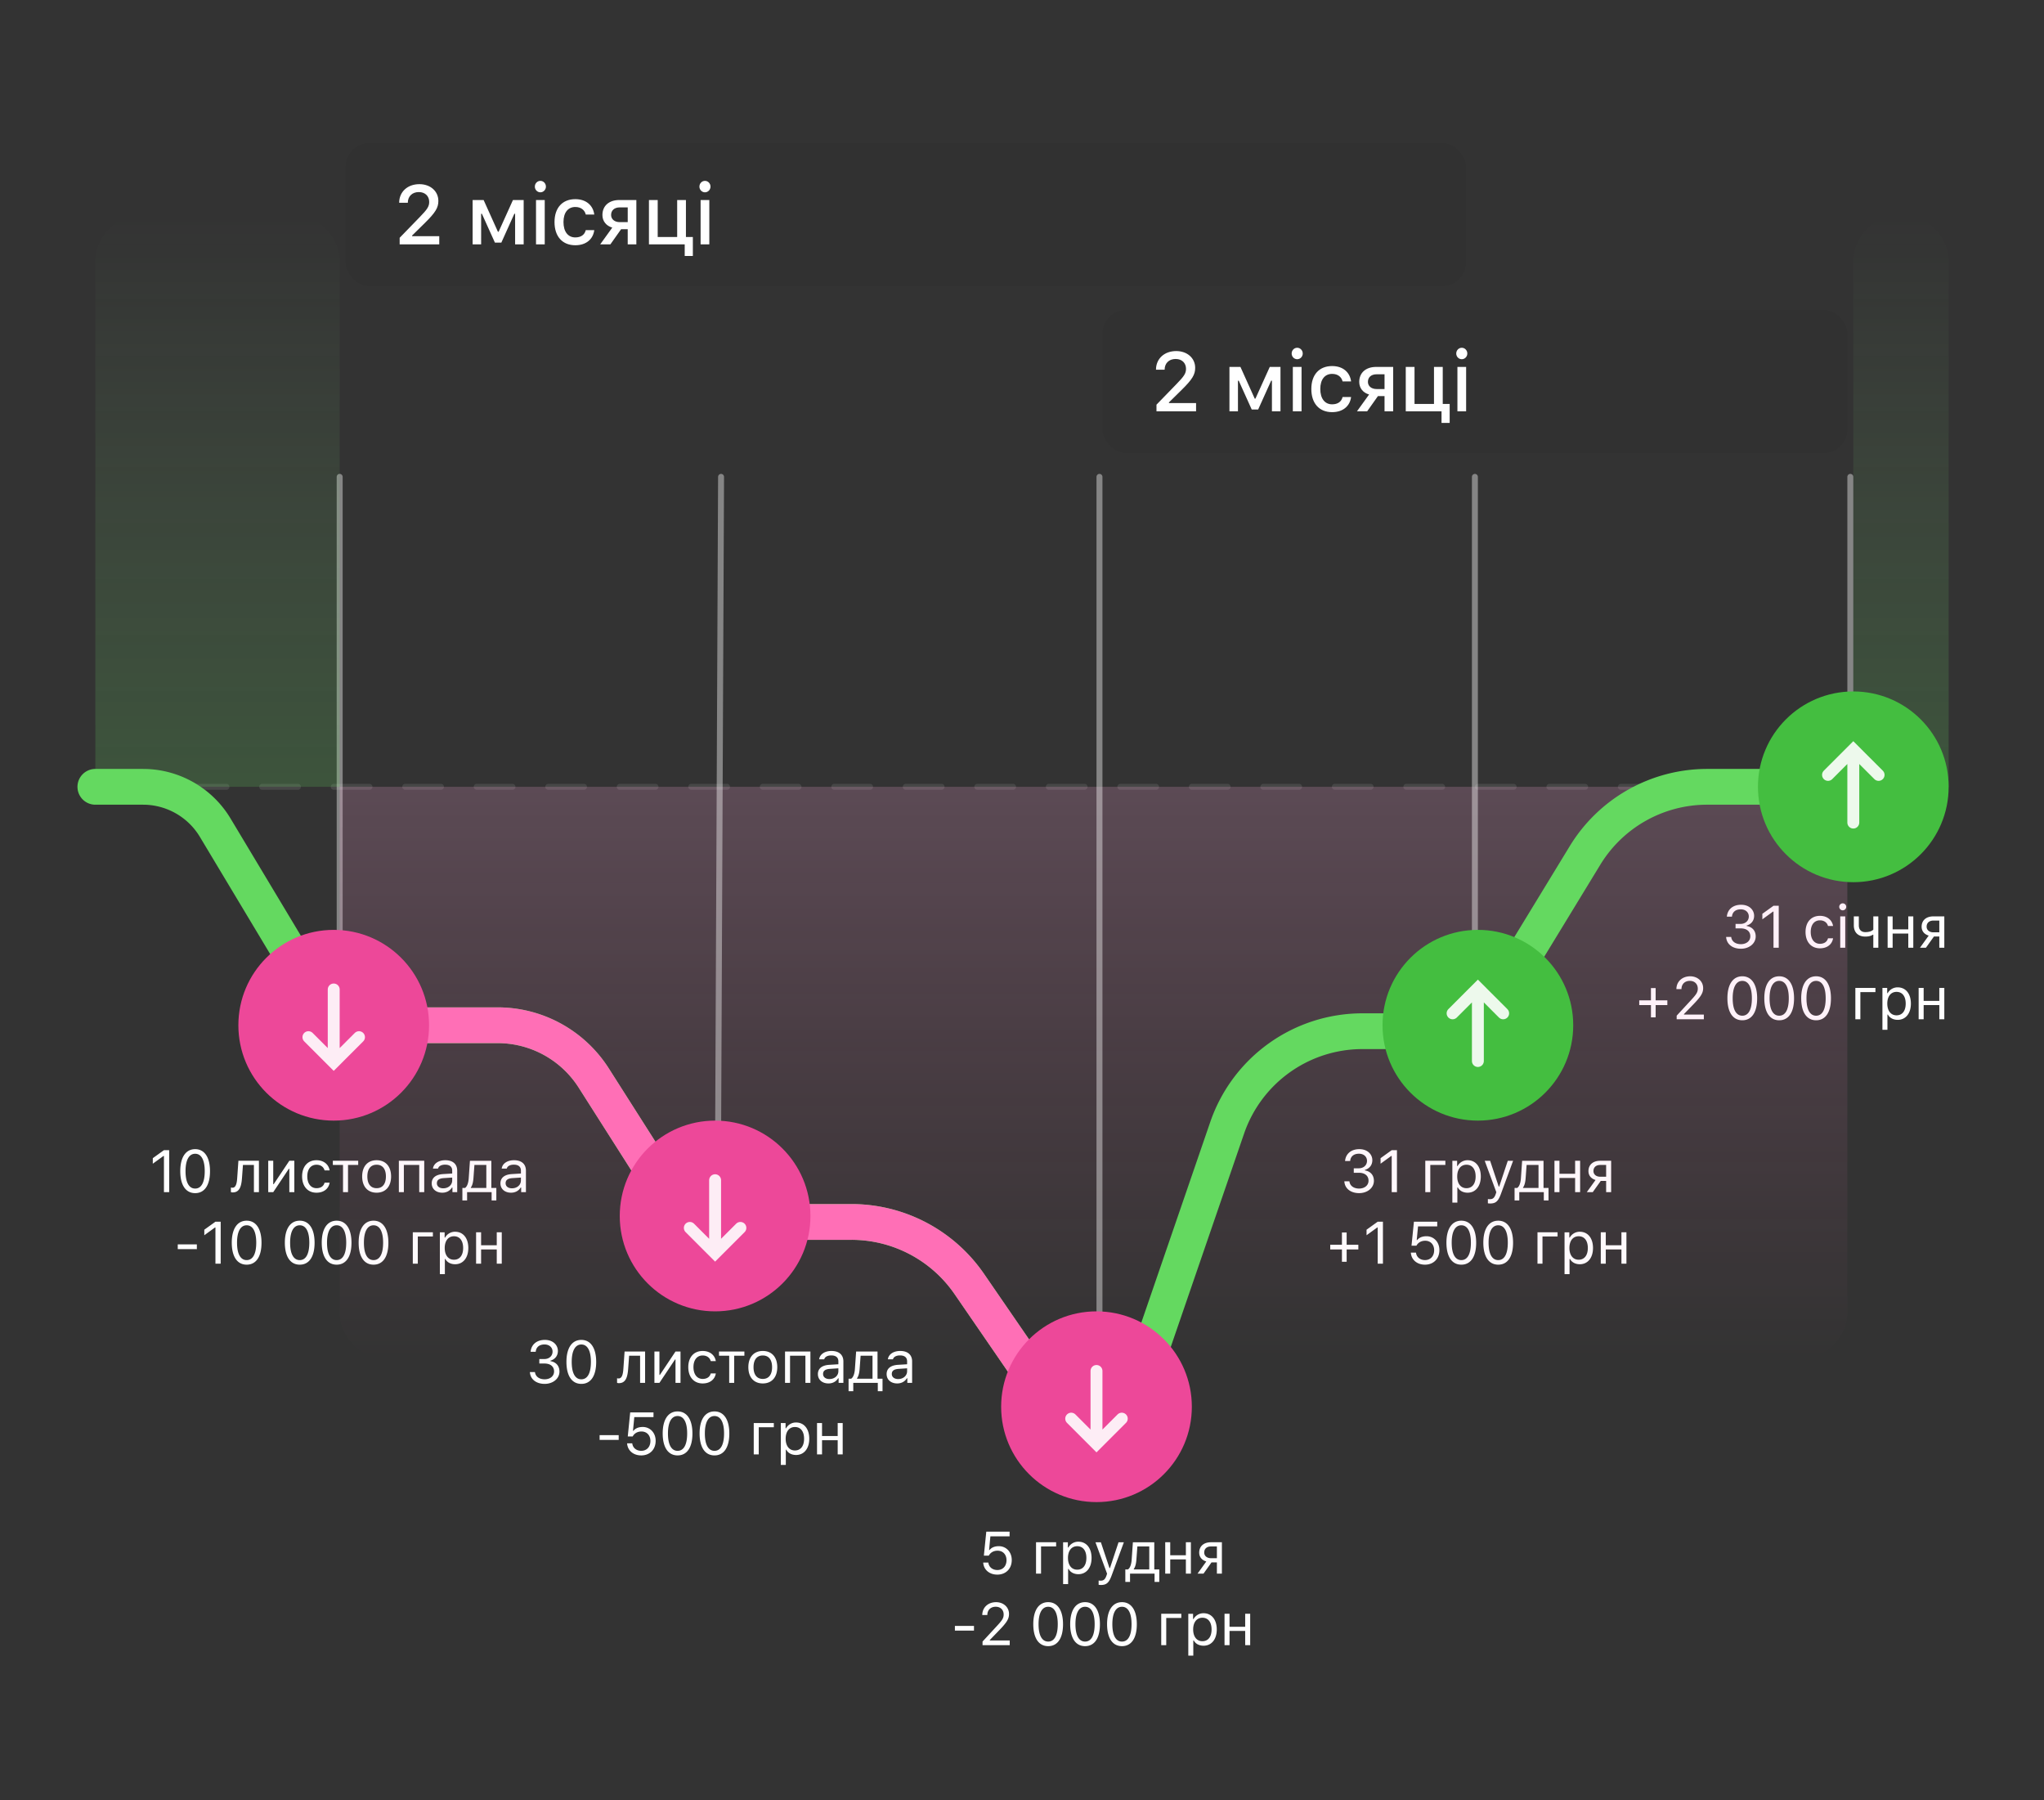 <svg xmlns="http://www.w3.org/2000/svg" width="343" height="302" viewBox="0 0 343 302">
    <rect x="0" y="0" width="343" height="302" fill="#333333" stroke="none"/>
    <defs>
        <linearGradient id="a" x1="50%" x2="50%" y1="0%" y2="100%">
            <stop offset="0%" stop-color="#FFA8DC"/>
            <stop offset="100%" stop-color="#FF6FB6" stop-opacity="0"/>
        </linearGradient>
        <linearGradient id="b" x1="50%" x2="50%" y1="0%" y2="100%">
            <stop offset="0%" stop-color="#9DEE99" stop-opacity="0"/>
            <stop offset="100%" stop-color="#64D960"/>
        </linearGradient>
        <linearGradient id="c" x1="50%" x2="50%" y1="0%" y2="100%">
            <stop offset="0%" stop-color="#9DEE99" stop-opacity="0"/>
            <stop offset="100%" stop-color="#64D960"/>
        </linearGradient>
    </defs>
    <g fill="none" fill-rule="evenodd">
        <path d="M0 0h343v302H0z" opacity=".1"/>
        <g transform="translate(58 24)">
            <rect width="188" height="24" fill="#000" opacity=".05" rx="4"/>
            <path fill="#FFF" fill-rule="nonzero" d="M8.984 10.02c0-1.838 1.402-3.124 3.391-3.124 1.853 0 3.186 1.183 3.186 2.817 0 1.141-.5 1.948-2.229 3.657l-2.174 2.14v.116h4.553V17H9.066v-1.107l3.377-3.48c1.251-1.285 1.58-1.764 1.58-2.543 0-.936-.65-1.647-1.744-1.647-1.114 0-1.845.724-1.845 1.798h-1.45zM22.74 17H21.31V9.556h1.846l2.4 5.325h.116l2.406-5.325h1.798V17H28.44v-5.134h-.13L26.13 16.7h-1.08l-2.181-4.833h-.13V17zm9.208 0V9.556h1.463V17h-1.463zm.732-8.736c-.513 0-.93-.431-.93-.957 0-.534.417-.964.93-.964.513 0 .93.43.93.964 0 .526-.417.957-.93.957zm9.044 3.725h-1.428c-.171-.724-.773-1.264-1.757-1.264-1.23 0-1.983.943-1.983 2.529 0 1.613.76 2.577 1.983 2.577.93 0 1.565-.424 1.757-1.224h1.428c-.191 1.497-1.34 2.537-3.178 2.537-2.167 0-3.494-1.463-3.494-3.89 0-2.386 1.32-3.842 3.487-3.842 1.866 0 2.994 1.087 3.185 2.577zm4.28 1.279h1.333v-2.475h-1.333c-.889 0-1.456.485-1.456 1.271 0 .705.574 1.204 1.456 1.204zM47.336 17v-2.55h-1.107L44.424 17h-1.71l2.031-2.816c-1.025-.294-1.654-1.087-1.654-2.113 0-1.551 1.12-2.515 2.837-2.515h2.857V17h-1.45zm10.931 1.948H56.9V17h-6.002V9.556h1.47v6.207h3.267V9.556h1.47v6.207h1.162v3.185zm1.3-1.948V9.556h1.462V17h-1.463zm.73-8.736c-.512 0-.929-.431-.929-.957 0-.534.417-.964.93-.964.512 0 .93.43.93.964 0 .526-.418.957-.93.957z"/>
        </g>
        <g transform="translate(185 52)">
            <rect width="125" height="24" fill="#000" opacity=".05" rx="4"/>
            <path fill="#FFF" fill-rule="nonzero" d="M8.984 10.02c0-1.838 1.402-3.124 3.391-3.124 1.853 0 3.186 1.183 3.186 2.817 0 1.141-.5 1.948-2.229 3.657l-2.174 2.14v.116h4.553V17H9.066v-1.107l3.377-3.48c1.251-1.285 1.58-1.764 1.58-2.543 0-.936-.65-1.647-1.744-1.647-1.114 0-1.845.724-1.845 1.798h-1.45zM22.74 17H21.31V9.556h1.846l2.4 5.325h.116l2.406-5.325h1.798V17H28.44v-5.134h-.13L26.13 16.7h-1.08l-2.181-4.833h-.13V17zm9.208 0V9.556h1.463V17h-1.463zm.732-8.736c-.513 0-.93-.431-.93-.957 0-.534.417-.964.93-.964.513 0 .93.43.93.964 0 .526-.417.957-.93.957zm9.044 3.725h-1.428c-.171-.724-.773-1.264-1.757-1.264-1.23 0-1.983.943-1.983 2.529 0 1.613.76 2.577 1.983 2.577.93 0 1.565-.424 1.757-1.224h1.428c-.191 1.497-1.34 2.537-3.178 2.537-2.167 0-3.494-1.463-3.494-3.89 0-2.386 1.32-3.842 3.487-3.842 1.866 0 2.994 1.087 3.185 2.577zm4.28 1.279h1.333v-2.475h-1.333c-.889 0-1.456.485-1.456 1.271 0 .705.574 1.204 1.456 1.204zM47.336 17v-2.55h-1.107L44.424 17h-1.71l2.031-2.816c-1.025-.294-1.654-1.087-1.654-2.113 0-1.551 1.12-2.515 2.837-2.515h2.857V17h-1.45zm10.931 1.948H56.9V17h-6.002V9.556h1.47v6.207h3.267V9.556h1.47v6.207h1.162v3.185zm1.3-1.948V9.556h1.462V17h-1.463zm.73-8.736c-.512 0-.929-.431-.929-.957 0-.534.417-.964.93-.964.512 0 .93.43.93.964 0 .526-.418.957-.93.957z"/>
        </g>
        <path stroke="#FFF" stroke-dasharray="6" stroke-linecap="round" d="M32 132h279" opacity=".1"/>
        <path stroke="#FFF" stroke-linecap="round" d="M57 80v104" opacity=".4"/>
        <path fill="#FFF" fill-rule="nonzero" d="M27.511 200v-6.07h-.078l-1.792 1.3v-.928l1.875-1.348h.874V200h-.879zm5.24.166c-1.587 0-2.5-1.348-2.5-3.691 0-2.325.922-3.687 2.5-3.687 1.567 0 2.49 1.367 2.49 3.701 0 2.34-.908 3.677-2.49 3.677zm0-.767c1.04 0 1.606-1.035 1.606-2.924 0-1.87-.576-2.915-1.606-2.915-1.03 0-1.617 1.054-1.617 2.915 0 1.884.577 2.924 1.617 2.924zm7.852-1.709c-.108 1.446-.454 2.354-1.548 2.354a.785.785 0 0 1-.308-.054v-.771c.044.014.142.039.264.039.522 0 .723-.61.79-1.587l.206-2.935h3.442V200h-.84v-4.56h-1.84l-.166 2.25zm5.249 2.31h-.84v-5.264h.84v3.926h.078l2.622-3.926h.84V200h-.84v-3.926h-.078L45.852 200zm9.463-3.652h-.85c-.136-.523-.6-.948-1.357-.948-.947 0-1.543.757-1.543 1.949 0 1.215.606 1.987 1.543 1.987.708 0 1.201-.327 1.358-.923h.85c-.152.967-.938 1.68-2.203 1.68-1.475 0-2.417-1.07-2.417-2.744 0-1.641.938-2.705 2.412-2.705 1.28 0 2.06.766 2.207 1.704zm4.795-1.612v.703h-1.709V200h-.84v-4.56h-1.708v-.704h4.257zm3.091 5.357c-1.499 0-2.426-1.035-2.426-2.725 0-1.694.927-2.724 2.426-2.724 1.5 0 2.427 1.03 2.427 2.724 0 1.69-.928 2.725-2.427 2.725zm0-.757c.997 0 1.558-.723 1.558-1.968 0-1.25-.561-1.968-1.558-1.968-.996 0-1.557.718-1.557 1.968 0 1.245.561 1.968 1.557 1.968zm7.15.664v-4.56h-2.579V200h-.84v-5.264h4.258V200h-.84zm4.028-.645c.864 0 1.504-.566 1.504-1.318v-.483l-1.416.092c-.801.054-1.153.333-1.153.86 0 .537.454.85 1.065.85zm-.156.738c-1.021 0-1.778-.606-1.778-1.568 0-.942.694-1.484 1.92-1.557l1.518-.093v-.479c0-.649-.406-1.005-1.192-1.005-.63 0-1.07.239-1.186.654h-.85c.112-.845.943-1.401 2.066-1.401 1.284 0 2.002.659 2.002 1.752V200h-.801v-.776h-.078c-.342.561-.918.869-1.621.869zm7.387-.796v-3.858h-1.997l-.166 2.251c-.048.64-.185 1.202-.434 1.529v.078h2.597zm-3.227 2.095h-.791v-2.095h.44c.385-.254.576-.918.624-1.626l.205-2.935h3.59v4.56h.84v2.096h-.792V200h-4.116v1.392zm7.53-2.037c.864 0 1.503-.566 1.503-1.318v-.483l-1.416.092c-.8.054-1.152.333-1.152.86 0 .537.454.85 1.065.85zm-.157.738c-1.02 0-1.777-.606-1.777-1.568 0-.942.693-1.484 1.919-1.557l1.518-.093v-.479c0-.649-.405-1.005-1.191-1.005-.63 0-1.07.239-1.186.654h-.85c.112-.845.942-1.401 2.065-1.401 1.285 0 2.002.659 2.002 1.752V200h-.8v-.776h-.079c-.341.561-.918.869-1.62.869zm-52.722 9.47H29.83v-.795h3.204v.795zm3.12 2.437v-6.07h-.078l-1.792 1.3v-.928l1.875-1.348h.874V212h-.879zm5.24.166c-1.587 0-2.5-1.348-2.5-3.691 0-2.325.922-3.687 2.5-3.687 1.567 0 2.49 1.367 2.49 3.701 0 2.34-.908 3.677-2.49 3.677zm0-.767c1.04 0 1.606-1.035 1.606-2.924 0-1.87-.576-2.915-1.606-2.915-1.03 0-1.617 1.054-1.617 2.915 0 1.884.577 2.924 1.617 2.924zm8.906.767c-1.587 0-2.5-1.348-2.5-3.691 0-2.325.923-3.687 2.5-3.687 1.568 0 2.49 1.367 2.49 3.701 0 2.34-.908 3.677-2.49 3.677zm0-.767c1.04 0 1.607-1.035 1.607-2.924 0-1.87-.576-2.915-1.607-2.915-1.03 0-1.616 1.054-1.616 2.915 0 1.884.576 2.924 1.616 2.924zm6.192.767c-1.587 0-2.5-1.348-2.5-3.691 0-2.325.923-3.687 2.5-3.687 1.567 0 2.49 1.367 2.49 3.701 0 2.34-.908 3.677-2.49 3.677zm0-.767c1.04 0 1.606-1.035 1.606-2.924 0-1.87-.576-2.915-1.606-2.915-1.03 0-1.616 1.054-1.616 2.915 0 1.884.576 2.924 1.616 2.924zm6.192.767c-1.587 0-2.5-1.348-2.5-3.691 0-2.325.923-3.687 2.5-3.687 1.567 0 2.49 1.367 2.49 3.701 0 2.34-.908 3.677-2.49 3.677zm0-.767c1.04 0 1.606-1.035 1.606-2.924 0-1.87-.576-2.915-1.606-2.915-1.03 0-1.616 1.054-1.616 2.915 0 1.884.576 2.924 1.616 2.924zm9.956-3.96h-2.529V212h-.84v-5.264h3.37v.703zm3.736-.795c1.343 0 2.212 1.069 2.212 2.724 0 1.646-.874 2.725-2.212 2.725-.752 0-1.357-.327-1.646-.884h-.078v2.549h-.84v-7.022h.801v.88h.078a1.898 1.898 0 0 1 1.685-.972zm-.2 4.692c.967 0 1.543-.737 1.543-1.968 0-1.23-.576-1.968-1.538-1.968-.952 0-1.553.757-1.553 1.968 0 1.206.6 1.968 1.548 1.968zm7.183.664v-2.383h-2.627V212h-.84v-5.264h.84v2.178h2.627v-2.178h.84V212h-.84zM90.503 228.753V228h.835c.81 0 1.386-.518 1.386-1.25 0-.66-.503-1.196-1.352-1.196-.85 0-1.402.434-1.475 1.225h-.854c.088-1.147.962-1.992 2.387-1.992 1.392 0 2.193.879 2.188 1.865-.005.85-.532 1.411-1.255 1.621v.079c.913.146 1.519.766 1.519 1.748 0 1.181-1.08 2.065-2.48 2.065-1.432 0-2.418-.786-2.481-1.982h.85c.077.742.712 1.215 1.62 1.215.928 0 1.587-.532 1.587-1.323 0-.815-.61-1.323-1.601-1.323h-.874zm7.05 3.413c-1.586 0-2.5-1.348-2.5-3.691 0-2.325.924-3.687 2.5-3.687 1.568 0 2.491 1.367 2.491 3.701 0 2.34-.908 3.677-2.49 3.677zm0-.767c1.04 0 1.607-1.035 1.607-2.924 0-1.87-.576-2.915-1.606-2.915-1.03 0-1.616 1.054-1.616 2.915 0 1.884.576 2.924 1.616 2.924zm7.853-1.709c-.108 1.446-.454 2.354-1.548 2.354a.785.785 0 0 1-.308-.054v-.771c.044.014.142.039.264.039.523 0 .723-.61.791-1.587l.205-2.935h3.443V232h-.84v-4.56h-1.841l-.166 2.25zm5.25 2.31h-.84v-5.264h.84v3.926h.077l2.622-3.926h.84V232h-.84v-3.926h-.078L110.655 232zm9.462-3.652h-.85c-.136-.523-.6-.948-1.357-.948-.947 0-1.543.757-1.543 1.949 0 1.215.606 1.987 1.543 1.987.708 0 1.202-.327 1.358-.923h.85c-.152.967-.938 1.68-2.203 1.68-1.474 0-2.417-1.07-2.417-2.744 0-1.641.938-2.705 2.412-2.705 1.28 0 2.06.766 2.207 1.704zm4.796-1.612v.703h-1.71V232h-.84v-4.56h-1.708v-.704h4.258zm3.09 5.357c-1.498 0-2.426-1.035-2.426-2.725 0-1.694.928-2.724 2.427-2.724s2.426 1.03 2.426 2.724c0 1.69-.927 2.725-2.426 2.725zm0-.757c.997 0 1.558-.723 1.558-1.968 0-1.25-.561-1.968-1.557-1.968-.996 0-1.558.718-1.558 1.968 0 1.245.562 1.968 1.558 1.968zm7.15.664v-4.56h-2.579V232h-.84v-5.264h4.258V232h-.84zm4.028-.645c.864 0 1.504-.566 1.504-1.318v-.483l-1.416.092c-.8.054-1.152.333-1.152.86 0 .537.454.85 1.064.85zm-.156.738c-1.02 0-1.778-.606-1.778-1.568 0-.942.694-1.484 1.92-1.557l1.518-.093v-.479c0-.649-.405-1.005-1.192-1.005-.63 0-1.069.239-1.186.654h-.85c.113-.845.943-1.401 2.066-1.401 1.284 0 2.002.659 2.002 1.752V232h-.801v-.776h-.078c-.342.561-.918.869-1.621.869zm7.388-.796v-3.858h-1.997l-.166 2.251c-.05.64-.186 1.202-.435 1.529v.078h2.598zm-3.228 2.095h-.79v-2.095h.439c.385-.254.576-.918.625-1.626l.205-2.935h3.589v4.56h.84v2.096h-.792V232h-4.116v1.392zm7.53-2.037c.864 0 1.504-.566 1.504-1.318v-.483l-1.416.092c-.801.054-1.153.333-1.153.86 0 .537.454.85 1.065.85zm-.156.738c-1.021 0-1.778-.606-1.778-1.568 0-.942.694-1.484 1.92-1.557l1.518-.093v-.479c0-.649-.406-1.005-1.192-1.005-.63 0-1.07.239-1.186.654h-.85c.112-.845.943-1.401 2.066-1.401 1.284 0 2.002.659 2.002 1.752V232h-.801v-.776h-.078c-.342.561-.918.869-1.621.869zm-46.739 9.47h-3.203v-.795h3.203v.795zm3.78 2.603c-1.333 0-2.29-.82-2.368-2.026h.864c.078.752.683 1.255 1.513 1.255.923 0 1.534-.665 1.534-1.65 0-.953-.61-1.593-1.5-1.593-.668 0-1.196.308-1.474.83h-.825l.405-4.028h3.911v.786h-3.222l-.22 2.295h.078c.342-.425.864-.64 1.567-.64 1.182 0 2.159.928 2.159 2.325 0 1.45-.982 2.446-2.422 2.446zm6.104 0c-1.587 0-2.5-1.348-2.5-3.691 0-2.325.922-3.687 2.5-3.687 1.567 0 2.49 1.367 2.49 3.701 0 2.34-.908 3.677-2.49 3.677zm0-.767c1.04 0 1.606-1.035 1.606-2.924 0-1.87-.576-2.915-1.606-2.915-1.03 0-1.617 1.054-1.617 2.915 0 1.884.576 2.924 1.617 2.924zm6.191.767c-1.587 0-2.5-1.348-2.5-3.691 0-2.325.923-3.687 2.5-3.687 1.568 0 2.49 1.367 2.49 3.701 0 2.34-.908 3.677-2.49 3.677zm0-.767c1.04 0 1.607-1.035 1.607-2.924 0-1.87-.577-2.915-1.607-2.915s-1.616 1.054-1.616 2.915c0 1.884.576 2.924 1.616 2.924zm9.957-3.96h-2.53V244h-.84v-5.264h3.37v.703zm3.735-.795c1.343 0 2.212 1.069 2.212 2.724 0 1.646-.874 2.725-2.212 2.725-.752 0-1.357-.327-1.645-.884h-.078v2.549h-.84v-7.022h.8v.88h.079a1.898 1.898 0 0 1 1.684-.972zm-.2 4.692c.967 0 1.543-.737 1.543-1.968 0-1.23-.576-1.968-1.538-1.968-.952 0-1.553.757-1.553 1.968 0 1.206.601 1.968 1.548 1.968zm7.183.664v-2.383h-2.627V244h-.84v-5.264h.84v2.178h2.627v-2.178h.84V244h-.84zM167.357 264.166c-1.333 0-2.29-.82-2.368-2.026h.864c.079.752.684 1.255 1.514 1.255.923 0 1.533-.665 1.533-1.65 0-.953-.61-1.593-1.499-1.593-.669 0-1.196.308-1.474.83h-.826l.406-4.028h3.91v.786h-3.222l-.22 2.295h.079c.341-.425.864-.64 1.567-.64 1.182 0 2.158.928 2.158 2.325 0 1.45-.981 2.446-2.422 2.446zm9.869-4.727h-2.53V264h-.84v-5.264h3.37v.703zm3.736-.795c1.342 0 2.212 1.069 2.212 2.724 0 1.646-.874 2.725-2.212 2.725-.752 0-1.358-.327-1.646-.884h-.078v2.549h-.84v-7.022h.8v.88h.08a1.898 1.898 0 0 1 1.684-.972zm-.2 4.692c.966 0 1.542-.737 1.542-1.968 0-1.23-.576-1.968-1.538-1.968-.952 0-1.552.757-1.552 1.968 0 1.206.6 1.968 1.547 1.968zm3.974 2.568c-.112 0-.258-.01-.376-.029v-.718c.103.02.235.025.352.025.483 0 .747-.23.967-.865l.097-.312-1.948-5.269h.908l1.446 4.331h.078l1.44-4.33h.894l-2.056 5.585c-.45 1.221-.87 1.582-1.802 1.582zm8.12-2.607v-3.858h-1.996l-.166 2.251c-.05.64-.186 1.202-.435 1.529v.078h2.598zm-3.227 2.095h-.79v-2.095h.439c.385-.254.576-.918.625-1.626l.205-2.935h3.589v4.56h.84v2.096h-.792V264h-4.116v1.392zM199 264v-2.383h-2.626V264h-.84v-5.264h.84v2.178H199v-2.178h.84V264H199zm4.215-2.588h.99v-1.973h-.99c-.694 0-1.138.381-1.138 1.021 0 .557.45.952 1.138.952zm.99 2.588v-1.885h-.902L201.959 264h-1.001l1.47-2.041c-.743-.21-1.192-.757-1.192-1.48 0-1.083.772-1.743 1.978-1.743h1.83V264h-.84zm-40.763 9.563h-3.203v-.795h3.203v.795zm1.392-2.622c0-1.254.967-2.153 2.314-2.153 1.23 0 2.173.835 2.173 1.978 0 .81-.351 1.396-1.62 2.71l-1.602 1.655v.078h3.34V276h-4.561v-.605l2.383-2.579c.898-.971 1.162-1.337 1.162-1.958 0-.747-.503-1.303-1.333-1.303-.845 0-1.407.551-1.407 1.386h-.85zm11.06 5.225c-1.587 0-2.5-1.348-2.5-3.691 0-2.325.923-3.687 2.5-3.687 1.567 0 2.49 1.367 2.49 3.701 0 2.34-.908 3.677-2.49 3.677zm0-.767c1.04 0 1.606-1.035 1.606-2.924 0-1.87-.576-2.915-1.606-2.915-1.03 0-1.616 1.054-1.616 2.915 0 1.884.576 2.924 1.616 2.924zm6.192.767c-1.587 0-2.5-1.348-2.5-3.691 0-2.325.923-3.687 2.5-3.687 1.567 0 2.49 1.367 2.49 3.701 0 2.34-.908 3.677-2.49 3.677zm0-.767c1.04 0 1.606-1.035 1.606-2.924 0-1.87-.576-2.915-1.606-2.915-1.03 0-1.617 1.054-1.617 2.915 0 1.884.577 2.924 1.617 2.924zm6.191.767c-1.587 0-2.5-1.348-2.5-3.691 0-2.325.923-3.687 2.5-3.687 1.568 0 2.49 1.367 2.49 3.701 0 2.34-.908 3.677-2.49 3.677zm0-.767c1.04 0 1.607-1.035 1.607-2.924 0-1.87-.576-2.915-1.607-2.915-1.03 0-1.616 1.054-1.616 2.915 0 1.884.576 2.924 1.616 2.924zm9.957-3.96h-2.53V276h-.84v-5.264h3.37v.703zm3.736-.795c1.342 0 2.212 1.069 2.212 2.724 0 1.646-.874 2.725-2.212 2.725-.752 0-1.358-.327-1.646-.884h-.078v2.549h-.84v-7.022h.8v.88h.079a1.898 1.898 0 0 1 1.685-.972zm-.2 4.692c.966 0 1.542-.737 1.542-1.968 0-1.23-.576-1.968-1.538-1.968-.952 0-1.552.757-1.552 1.968 0 1.206.6 1.968 1.547 1.968zm7.182.664v-2.383h-2.627V276h-.84v-5.264h.84v2.178h2.627v-2.178h.84V276h-.84zM227.174 196.753V196h.835c.81 0 1.386-.518 1.386-1.25 0-.66-.503-1.196-1.352-1.196-.85 0-1.402.434-1.475 1.225h-.854c.087-1.147.962-1.992 2.387-1.992 1.392 0 2.193.879 2.188 1.865-.005.85-.532 1.411-1.255 1.621v.079c.913.146 1.518.766 1.518 1.748 0 1.181-1.079 2.065-2.48 2.065-1.43 0-2.417-.786-2.48-1.982h.85c.077.742.712 1.215 1.62 1.215.928 0 1.587-.532 1.587-1.323 0-.815-.61-1.323-1.601-1.323h-.874zM233.54 200v-6.07h-.078l-1.792 1.3v-.928l1.875-1.348h.874V200h-.879zm9.004-4.56h-2.529V200h-.84v-5.264h3.37v.703zm3.736-.796c1.343 0 2.212 1.069 2.212 2.724 0 1.646-.874 2.725-2.212 2.725-.752 0-1.357-.327-1.645-.884h-.079v2.549h-.84v-7.022h.801v.88h.079a1.898 1.898 0 0 1 1.684-.972zm-.2 4.692c.967 0 1.543-.737 1.543-1.968 0-1.23-.576-1.968-1.538-1.968-.952 0-1.553.757-1.553 1.968 0 1.206.6 1.968 1.548 1.968zm3.975 2.568c-.113 0-.259-.01-.376-.029v-.718c.102.02.234.025.351.025.484 0 .747-.23.967-.865l.098-.312-1.948-5.269h.908l1.445 4.331h.078l1.44-4.33h.894l-2.055 5.585c-.45 1.221-.87 1.582-1.802 1.582zm8.12-2.607v-3.858h-1.997l-.166 2.251c-.049.64-.185 1.202-.434 1.529v.078h2.597zm-3.227 2.095h-.791v-2.095h.44c.385-.254.575-.918.624-1.626l.205-2.935h3.589v4.56h.84v2.096h-.791V200h-4.116v1.392zm9.37-1.392v-2.383h-2.627V200h-.84v-5.264h.84v2.178h2.627v-2.178h.84V200h-.84zm4.214-2.588h.991v-1.973h-.99c-.694 0-1.138.381-1.138 1.021 0 .557.449.952 1.137.952zm.991 2.588v-1.885h-.903L267.278 200h-1l1.47-2.041c-.743-.21-1.192-.757-1.192-1.48 0-1.083.771-1.743 1.977-1.743h1.831V200h-.84zm-43.544 9.617v2.06h-.791v-2.06h-1.963v-.79h1.963v-2.061h.79v2.06h1.963v.791h-1.962zm5.21 2.383v-6.07h-.078l-1.792 1.3v-.928l1.875-1.348h.874V212h-.88zm7.93.166c-1.333 0-2.29-.82-2.368-2.026h.864c.078.752.684 1.255 1.514 1.255.923 0 1.533-.665 1.533-1.65 0-.953-.61-1.593-1.499-1.593-.669 0-1.196.308-1.475.83h-.825l.405-4.028h3.912v.786h-3.223l-.22 2.295h.078c.342-.425.865-.64 1.568-.64 1.181 0 2.158.928 2.158 2.325 0 1.45-.982 2.446-2.422 2.446zm6.104 0c-1.587 0-2.5-1.348-2.5-3.691 0-2.325.923-3.687 2.5-3.687 1.567 0 2.49 1.367 2.49 3.701 0 2.34-.908 3.677-2.49 3.677zm0-.767c1.04 0 1.606-1.035 1.606-2.924 0-1.87-.576-2.915-1.606-2.915-1.03 0-1.616 1.054-1.616 2.915 0 1.884.576 2.924 1.616 2.924zm6.192.767c-1.587 0-2.5-1.348-2.5-3.691 0-2.325.922-3.687 2.5-3.687 1.567 0 2.49 1.367 2.49 3.701 0 2.34-.908 3.677-2.49 3.677zm0-.767c1.04 0 1.606-1.035 1.606-2.924 0-1.87-.576-2.915-1.606-2.915-1.03 0-1.617 1.054-1.617 2.915 0 1.884.576 2.924 1.617 2.924zm9.956-3.96h-2.53V212h-.839v-5.264h3.37v.703zm3.736-.795c1.343 0 2.212 1.069 2.212 2.724 0 1.646-.874 2.725-2.212 2.725-.752 0-1.358-.327-1.646-.884h-.078v2.549h-.84v-7.022h.801v.88h.078a1.898 1.898 0 0 1 1.685-.972zm-.2 4.692c.966 0 1.543-.737 1.543-1.968 0-1.23-.577-1.968-1.539-1.968-.952 0-1.552.757-1.552 1.968 0 1.206.6 1.968 1.548 1.968zm7.182.664v-2.383h-2.626V212h-.84v-5.264h.84v2.178h2.626v-2.178h.84V212h-.84zM291.24 155.753V155h.836c.81 0 1.387-.518 1.387-1.25 0-.66-.503-1.196-1.353-1.196s-1.401.434-1.475 1.225h-.854c.088-1.147.962-1.992 2.388-1.992 1.391 0 2.192.879 2.187 1.865-.005.85-.532 1.411-1.255 1.621v.079c.913.146 1.519.766 1.519 1.748 0 1.181-1.08 2.065-2.48 2.065-1.431 0-2.418-.786-2.481-1.982h.85c.078.742.712 1.215 1.62 1.215.928 0 1.588-.532 1.588-1.323 0-.815-.61-1.323-1.602-1.323h-.874zm6.368 3.247v-6.07h-.078l-1.792 1.3v-.928l1.875-1.348h.874V159h-.879zm9.996-3.652h-.85c-.136-.523-.6-.948-1.357-.948-.947 0-1.543.757-1.543 1.949 0 1.215.606 1.987 1.543 1.987.708 0 1.201-.327 1.357-.923h.85c-.151.967-.937 1.68-2.202 1.68-1.475 0-2.417-1.07-2.417-2.744 0-1.641.937-2.705 2.412-2.705 1.28 0 2.06.766 2.207 1.704zm1.202 3.652v-5.264h.84V159h-.84zm.42-6.28a.588.588 0 0 1-.586-.585c0-.322.263-.586.585-.586.323 0 .586.263.586.586a.588.588 0 0 1-.586.586zm5.971 6.28h-.84v-2.192h-.078c-.283.2-.698.317-1.264.317-1.27 0-1.929-.762-1.929-1.885v-1.504h.84v1.504c0 .694.371 1.138 1.089 1.138.659 0 1.123-.176 1.343-.42v-2.222h.84V159zm5.03 0v-2.383H317.6V159h-.84v-5.264h.84v2.178h2.627v-2.178h.84V159h-.84zm4.214-2.588h.991v-1.973h-.99c-.694 0-1.139.381-1.139 1.021 0 .557.45.952 1.138.952zm.991 2.588v-1.885h-.903L323.186 159h-1l1.469-2.041c-.742-.21-1.191-.757-1.191-1.48 0-1.083.771-1.743 1.977-1.743h1.831V159h-.84zm-47.6 9.617v2.06h-.79v-2.06h-1.964v-.79h1.963v-2.061h.791v2.06h1.963v.791h-1.963zm3.482-2.676c0-1.254.967-2.153 2.314-2.153 1.23 0 2.173.835 2.173 1.978 0 .81-.351 1.396-1.62 2.71l-1.602 1.655v.078h3.34V171h-4.561v-.605l2.383-2.579c.898-.971 1.162-1.337 1.162-1.958 0-.747-.503-1.303-1.333-1.303-.845 0-1.406.551-1.406 1.386h-.85zm11.06 5.225c-1.587 0-2.5-1.348-2.5-3.691 0-2.325.923-3.687 2.5-3.687 1.567 0 2.49 1.367 2.49 3.701 0 2.34-.908 3.677-2.49 3.677zm0-.767c1.04 0 1.606-1.035 1.606-2.924 0-1.87-.576-2.915-1.606-2.915-1.03 0-1.616 1.054-1.616 2.915 0 1.884.576 2.924 1.616 2.924zm6.192.767c-1.587 0-2.5-1.348-2.5-3.691 0-2.325.923-3.687 2.5-3.687 1.567 0 2.49 1.367 2.49 3.701 0 2.34-.908 3.677-2.49 3.677zm0-.767c1.04 0 1.606-1.035 1.606-2.924 0-1.87-.576-2.915-1.606-2.915-1.03 0-1.617 1.054-1.617 2.915 0 1.884.577 2.924 1.617 2.924zm6.191.767c-1.587 0-2.5-1.348-2.5-3.691 0-2.325.923-3.687 2.5-3.687 1.568 0 2.49 1.367 2.49 3.701 0 2.34-.908 3.677-2.49 3.677zm0-.767c1.04 0 1.607-1.035 1.607-2.924 0-1.87-.576-2.915-1.607-2.915-1.03 0-1.616 1.054-1.616 2.915 0 1.884.576 2.924 1.616 2.924zm9.957-3.96h-2.53V171h-.84v-5.264h3.37v.703zm3.736-.795c1.342 0 2.212 1.069 2.212 2.724 0 1.646-.874 2.725-2.212 2.725-.752 0-1.358-.327-1.646-.884h-.078v2.549h-.84v-7.022h.8v.88h.08a1.898 1.898 0 0 1 1.684-.972zm-.2 4.692c.966 0 1.542-.737 1.542-1.968 0-1.23-.576-1.968-1.538-1.968-.952 0-1.552.757-1.552 1.968 0 1.206.6 1.968 1.547 1.968zm7.182.664v-2.383h-2.627V171h-.84v-5.264h.84v2.178h2.627v-2.178h.84V171h-.84z"/>
        <path fill="url(#a)" d="M57 132h253v88a8 8 0 0 1-8 8H65a8 8 0 0 1-8-8v-88z" opacity=".2"/>
        <path fill="url(#b)" d="M24 36h25a8 8 0 0 1 8 8v88H16V44a8 8 0 0 1 8-8z" opacity=".2"/>
        <path fill="url(#c)" d="M319 36a8 8 0 0 1 8 8v88h-16V44a8 8 0 0 1 8-8z" opacity=".2"/>
        <path stroke="#FFF" stroke-linecap="round" d="M120.5 192l.5-112M184.5 80v144M247.5 80v104M310.5 80v64" opacity=".4"/>
        <path stroke="#64D960" stroke-linecap="round" stroke-width="6" d="M16 132h8a14.13 14.13 0 0 1 12.116 6.86l15.51 25.851A15.013 15.013 0 0 0 64.5 172h19c6.54 0 12.626 3.341 16.137 8.858l9.994 15.705A18.217 18.217 0 0 0 125 205h17.875a24 24 0 0 1 19.777 10.403L177.5 237h12l16.432-47.802A24 24 0 0 1 228.628 173H248l17.984-29.495A24 24 0 0 1 286.476 132H303"/>
        <path stroke="#FF6FB6" stroke-linecap="round" stroke-width="6" d="M51.627 164.711A15.013 15.013 0 0 0 64.5 172h19c6.54 0 12.626 3.341 16.137 8.858l9.994 15.705A18.217 18.217 0 0 0 125 205h17.875a24 24 0 0 1 19.777 10.403L177.5 237h12"/>
        <g transform="translate(40 156)">
            <circle cx="16" cy="16" r="16" fill="#ED4899"/>
            <g opacity=".9">
                <path d="M8 8h16v16H8z"/>
                <path stroke="#FFF" stroke-linecap="round" stroke-width="2" d="M20.243 18L16 22.243 11.757 18M16 21V10"/>
            </g>
        </g>
        <g transform="translate(104 188)">
            <circle cx="16" cy="16" r="16" fill="#ED4899"/>
            <g opacity=".9">
                <path d="M8 8h16v16H8z"/>
                <path stroke="#FFF" stroke-linecap="round" stroke-width="2" d="M20.243 18L16 22.243 11.757 18M16 21V10"/>
            </g>
        </g>
        <g transform="translate(168 220)">
            <circle cx="16" cy="16" r="16" fill="#ED4899"/>
            <g opacity=".9">
                <path d="M8 8h16v16H8z"/>
                <path stroke="#FFF" stroke-linecap="round" stroke-width="2" d="M20.243 18L16 22.243 11.757 18M16 21V10"/>
            </g>
        </g>
        <g transform="translate(232 156)">
            <circle cx="16" cy="16" r="16" fill="#44BE40"/>
            <g opacity=".9">
                <path d="M8 24h16V8H8z"/>
                <path stroke="#FFF" stroke-linecap="round" stroke-width="2" d="M20.243 14L16 9.757 11.757 14M16 11v11"/>
            </g>
        </g>
        <g transform="translate(295 116)">
            <circle cx="16" cy="16" r="16" fill="#44BE40"/>
            <g opacity=".9">
                <path d="M8 24h16V8H8z"/>
                <path stroke="#FFF" stroke-linecap="round" stroke-width="2" d="M20.243 14L16 9.757 11.757 14M16 11v11"/>
            </g>
        </g>
    </g>
</svg>
